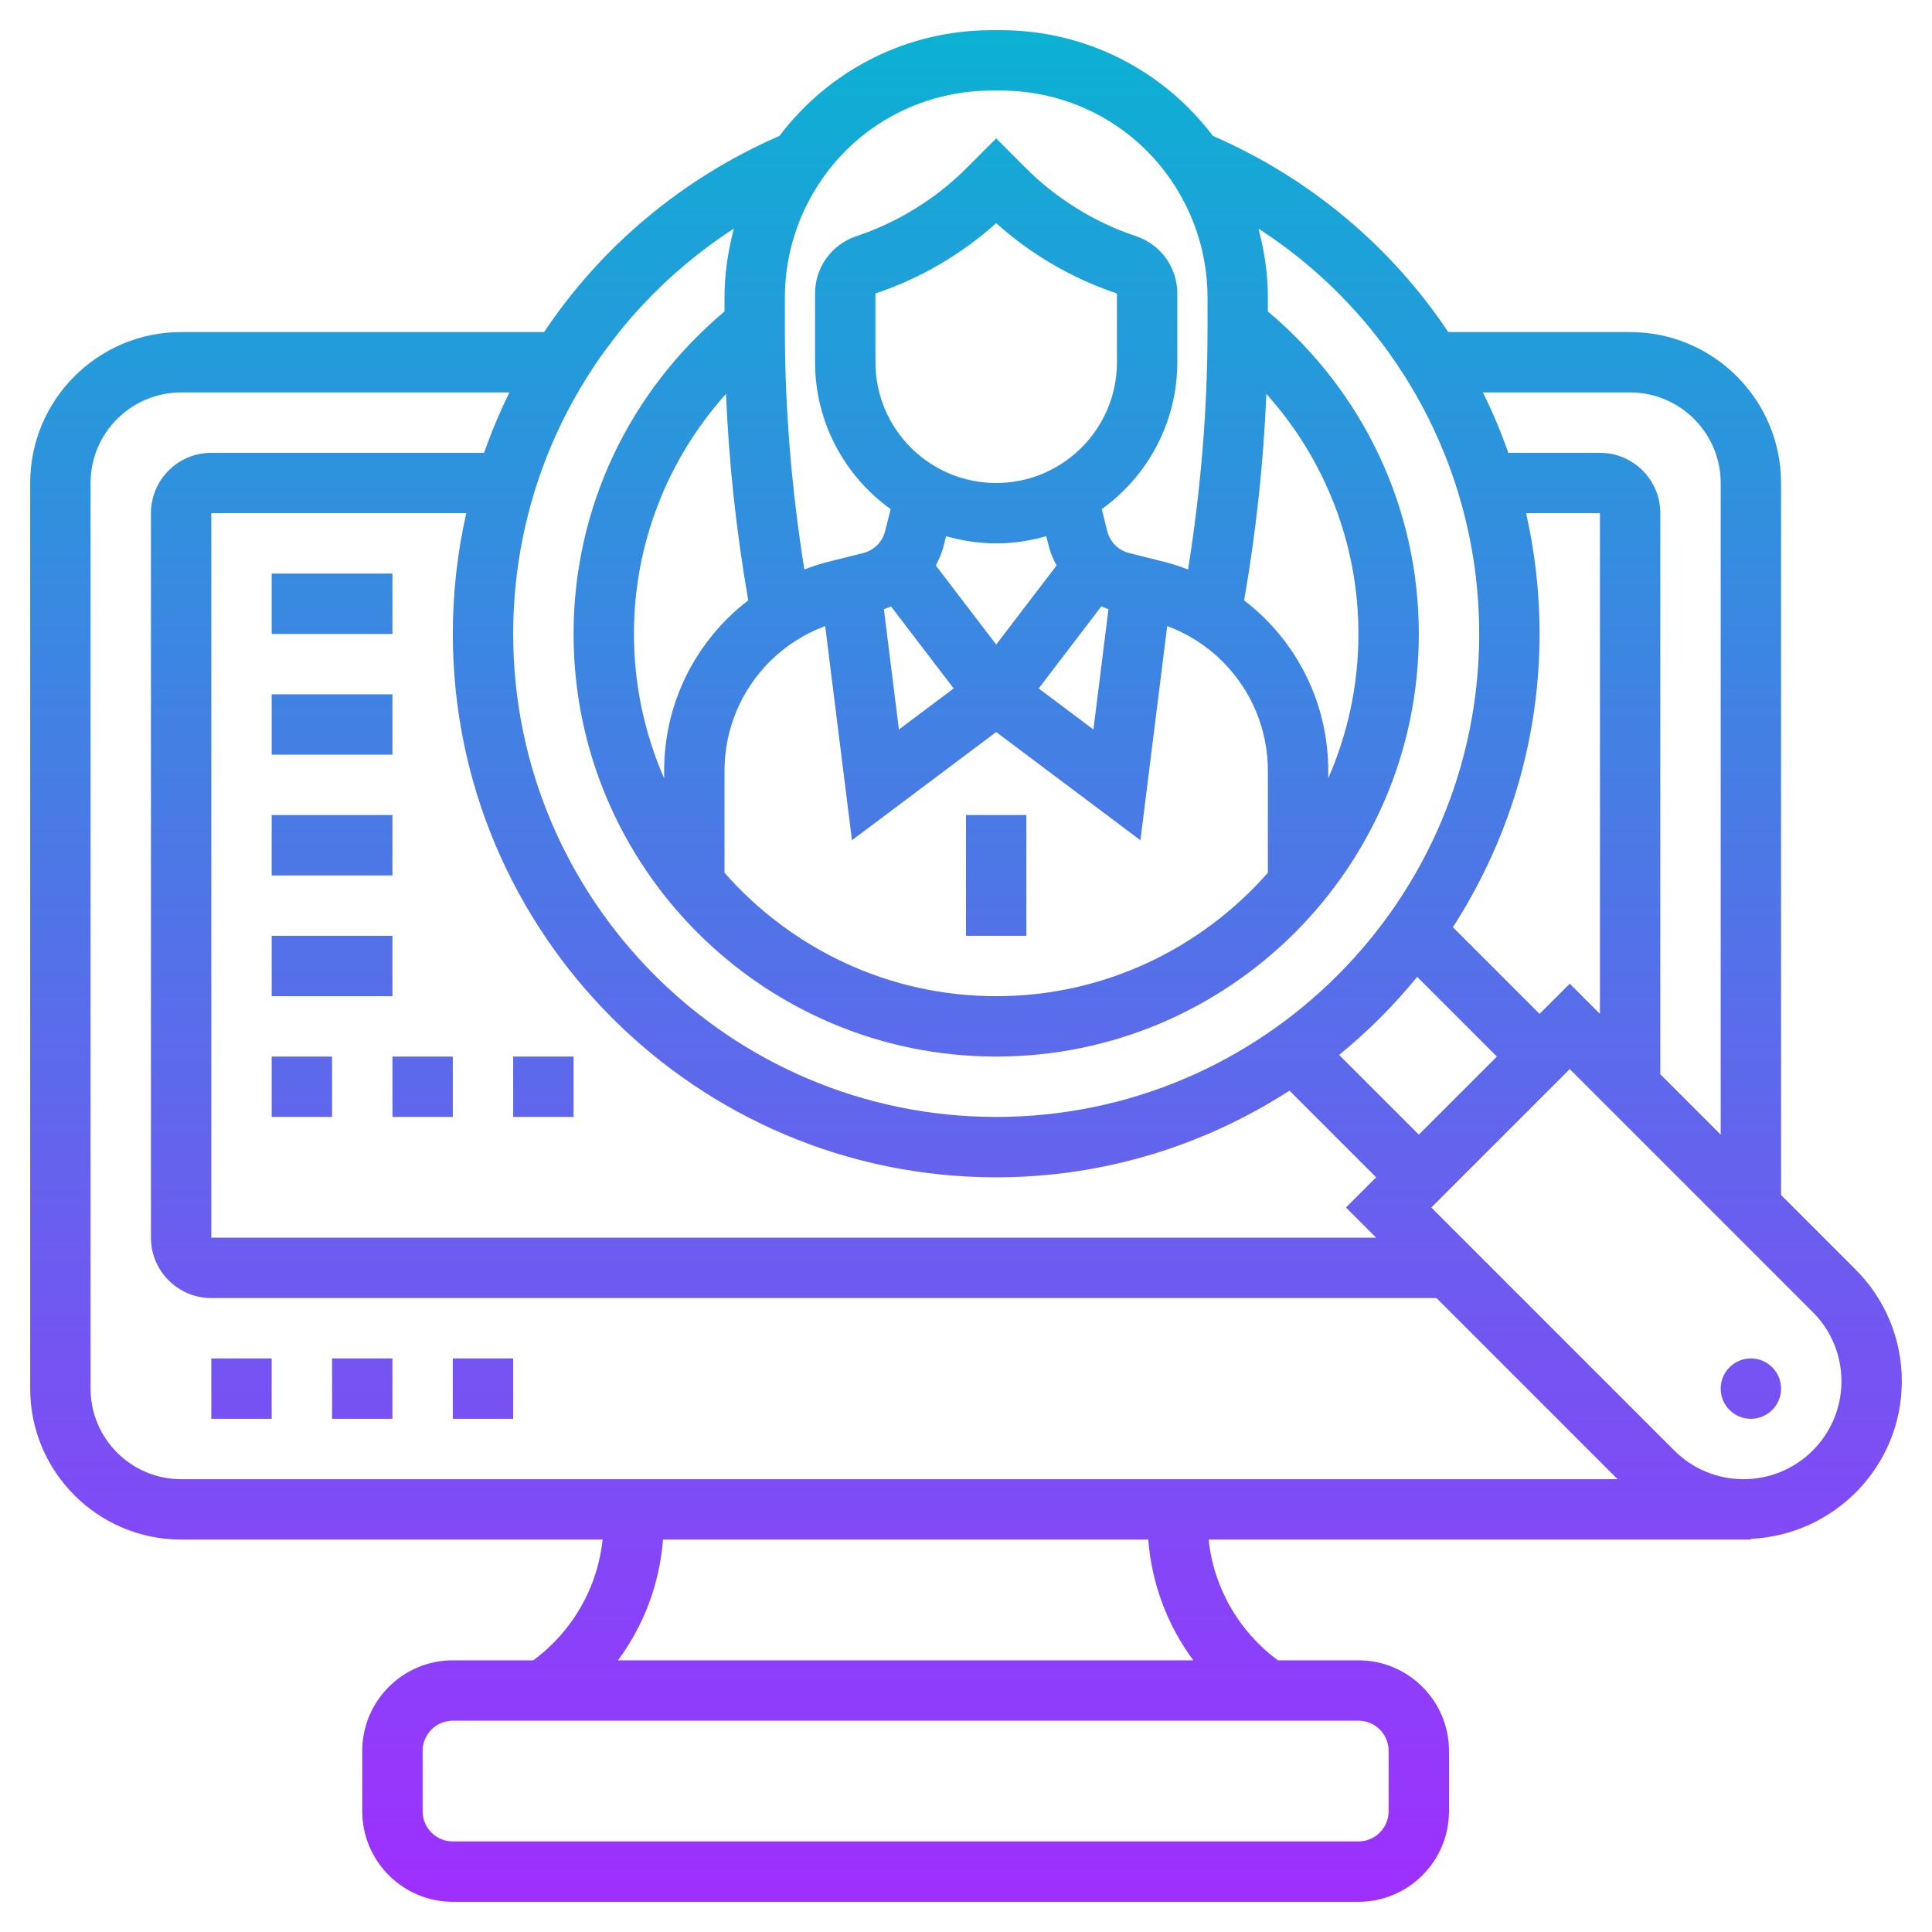 <svg id="Layer_5" enable-background="new 0 0 64 64" height="512" viewBox="0 0 64 64" width="512" xmlns="http://www.w3.org/2000/svg" xmlns:xlink="http://www.w3.org/1999/xlink"><linearGradient id="SVGID_1_" gradientUnits="userSpaceOnUse" x1="32" x2="32" y1="63" y2="1"><stop offset="0" stop-color="#9f2fff"/><stop offset="1" stop-color="#0bb1d3"/></linearGradient><path d="m7 45h2v2h-2zm4 2h2v-2h-2zm4-2v2h2v-2zm19-18h-2v4h2zm27.465 15.051c.99.99 1.535 2.307 1.535 3.707 0 2.808-2.224 5.088-5 5.218v.024h-17.963c.168 1.595.997 3.041 2.296 4h2.667c1.654 0 3 1.346 3 3v2c0 1.654-1.346 3-3 3h-30c-1.654 0-3-1.346-3-3v-2c0-1.654 1.346-3 3-3h2.666c1.299-.959 2.128-2.405 2.296-4h-13.962c-2.757 0-5-2.243-5-5v-30c0-2.757 2.243-5 5-5h12.024c1.878-2.812 4.555-5.086 7.797-6.498 1.653-2.184 4.218-3.502 7.033-3.502h.291c2.815 0 5.38 1.318 7.034 3.502 3.242 1.412 5.919 3.686 7.797 6.498h6.024c2.757 0 5 2.243 5 5v23.586zm-12.341-29.051c.321.647.6 1.315.841 2h3.035c1.103 0 2 .897 2 2v18.586l2 2v-21.586c0-1.654-1.346-3-3-3zm-34.124 8c0-1.367.153-2.707.446-4h-8.446v24h38.586l-1-1 1-1-2.871-2.871c-2.806 1.809-6.136 2.871-9.715 2.871-9.925 0-18-8.075-18-18zm34.586 14-2.64-2.64c-.773.947-1.639 1.813-2.586 2.586l2.64 2.64zm2.414-2.414 1 1v-16.586h-2.446c.293 1.293.446 2.633.446 4 0 3.579-1.062 6.909-2.871 9.715l2.871 2.871zm-31-11.586c0 1.7.36 3.315 1 4.782v-.239c0-1.907.742-3.699 2.091-5.048.218-.218.452-.419.695-.607-.392-2.258-.642-4.548-.736-6.842-1.949 2.18-3.05 4.977-3.05 7.954zm3 7.911c2.201 2.501 5.415 4.089 9 4.089s6.799-1.588 9-4.089v-3.368c0-1.373-.534-2.663-1.505-3.634-.52-.52-1.146-.915-1.83-1.171l-.887 7.096-4.778-3.584-4.778 3.584-.887-7.096c-.684.257-1.31.652-1.83 1.171-.971.971-1.505 2.261-1.505 3.634zm10.407-6.105 1.814 1.36.498-3.986c-.081-.027-.158-.061-.236-.094zm2.593-10.806v-2.279c-1.473-.491-2.845-1.291-4-2.329-1.155 1.038-2.527 1.839-4 2.329v2.279c0 2.206 1.794 4 4 4s4-1.794 4-4zm-5.66 5.761-.079.317c-.058.233-.154.448-.261.655l2 2.619 2-2.619c-.108-.207-.204-.422-.262-.655l-.079-.317c-.527.153-1.083.239-1.659.239s-1.132-.086-1.66-.239zm-2.06 2.42.498 3.985 1.814-1.36-2.077-2.719c-.077.033-.154.067-.235.094zm14.72 5.362v.239c.64-1.466 1-3.082 1-4.782 0-2.977-1.101-5.774-3.05-7.953-.094 2.294-.344 4.584-.736 6.842.243.187.476.388.695.607 1.349 1.348 2.091 3.14 2.091 5.047zm-17.276-18.754c-.474.947-.724 2.008-.724 3.065v1.047c0 2.662.225 5.333.645 7.963.25-.093.502-.181.762-.246l1.186-.297c.36-.09.639-.368.728-.728l.182-.728c-1.513-1.09-2.503-2.862-2.503-4.865v-2.279c0-.862.55-1.625 1.368-1.897 1.368-.456 2.631-1.236 3.651-2.257l.981-.981.98.98c1.021 1.021 2.283 1.801 3.652 2.258.818.272 1.368 1.034 1.368 1.897v2.279c0 2.003-.99 3.776-2.503 4.866l.182.728c.09.359.368.638.728.727l1.188.298c.26.065.512.153.761.246.42-2.63.645-5.301.645-7.962v-1.049c0-1.058-.25-2.118-.724-3.065-1.169-2.337-3.518-3.789-6.131-3.789h-.291c-2.614 0-4.963 1.452-6.131 3.789zm-9.724 14.211c0 8.822 7.178 16 16 16s16-7.178 16-16c0-5.506-2.8-10.514-7.312-13.426.199.744.312 1.511.312 2.28v.463c3.175 2.672 5 6.529 5 10.683 0 7.72-6.28 14-14 14s-14-6.28-14-14c0-4.154 1.825-8.011 5-10.683v-.463c0-.769.113-1.536.312-2.281-4.512 2.913-7.312 7.921-7.312 13.427zm-11 28h47.586l-6-6h-40.586c-1.103 0-2-.897-2-2v-24c0-1.103.897-2 2-2h9.035c.242-.685.521-1.353.841-2h-10.876c-1.654 0-3 1.346-3 3v30c0 1.654 1.346 3 3 3zm39 8h-30c-.552 0-1 .448-1 1v2c0 .552.448 1 1 1h30c.552 0 1-.448 1-1v-2c0-.552-.448-1-1-1zm-6.963-6h-16.074c-.114 1.464-.634 2.845-1.492 4h19.059c-.858-1.155-1.378-2.536-1.493-4zm22.963-5.242c0-.866-.337-1.681-.949-2.293l-8.051-8.051-4.586 4.586 8.051 8.051c.612.612 1.427.949 2.293.949 1.788 0 3.242-1.454 3.242-3.242zm-3-.758c-.552 0-1 .448-1 1s.448 1 1 1 1-.448 1-1-.448-1-1-1zm-45-26h-4v2h4zm0 4h-4v2h4zm0 4h-4v2h4zm0 4h-4v2h4zm6 4h-2v2h2zm-6 2h2v-2h-2zm-4 0h2v-2h-2z" fill="url(#SVGID_1_)"/></svg>